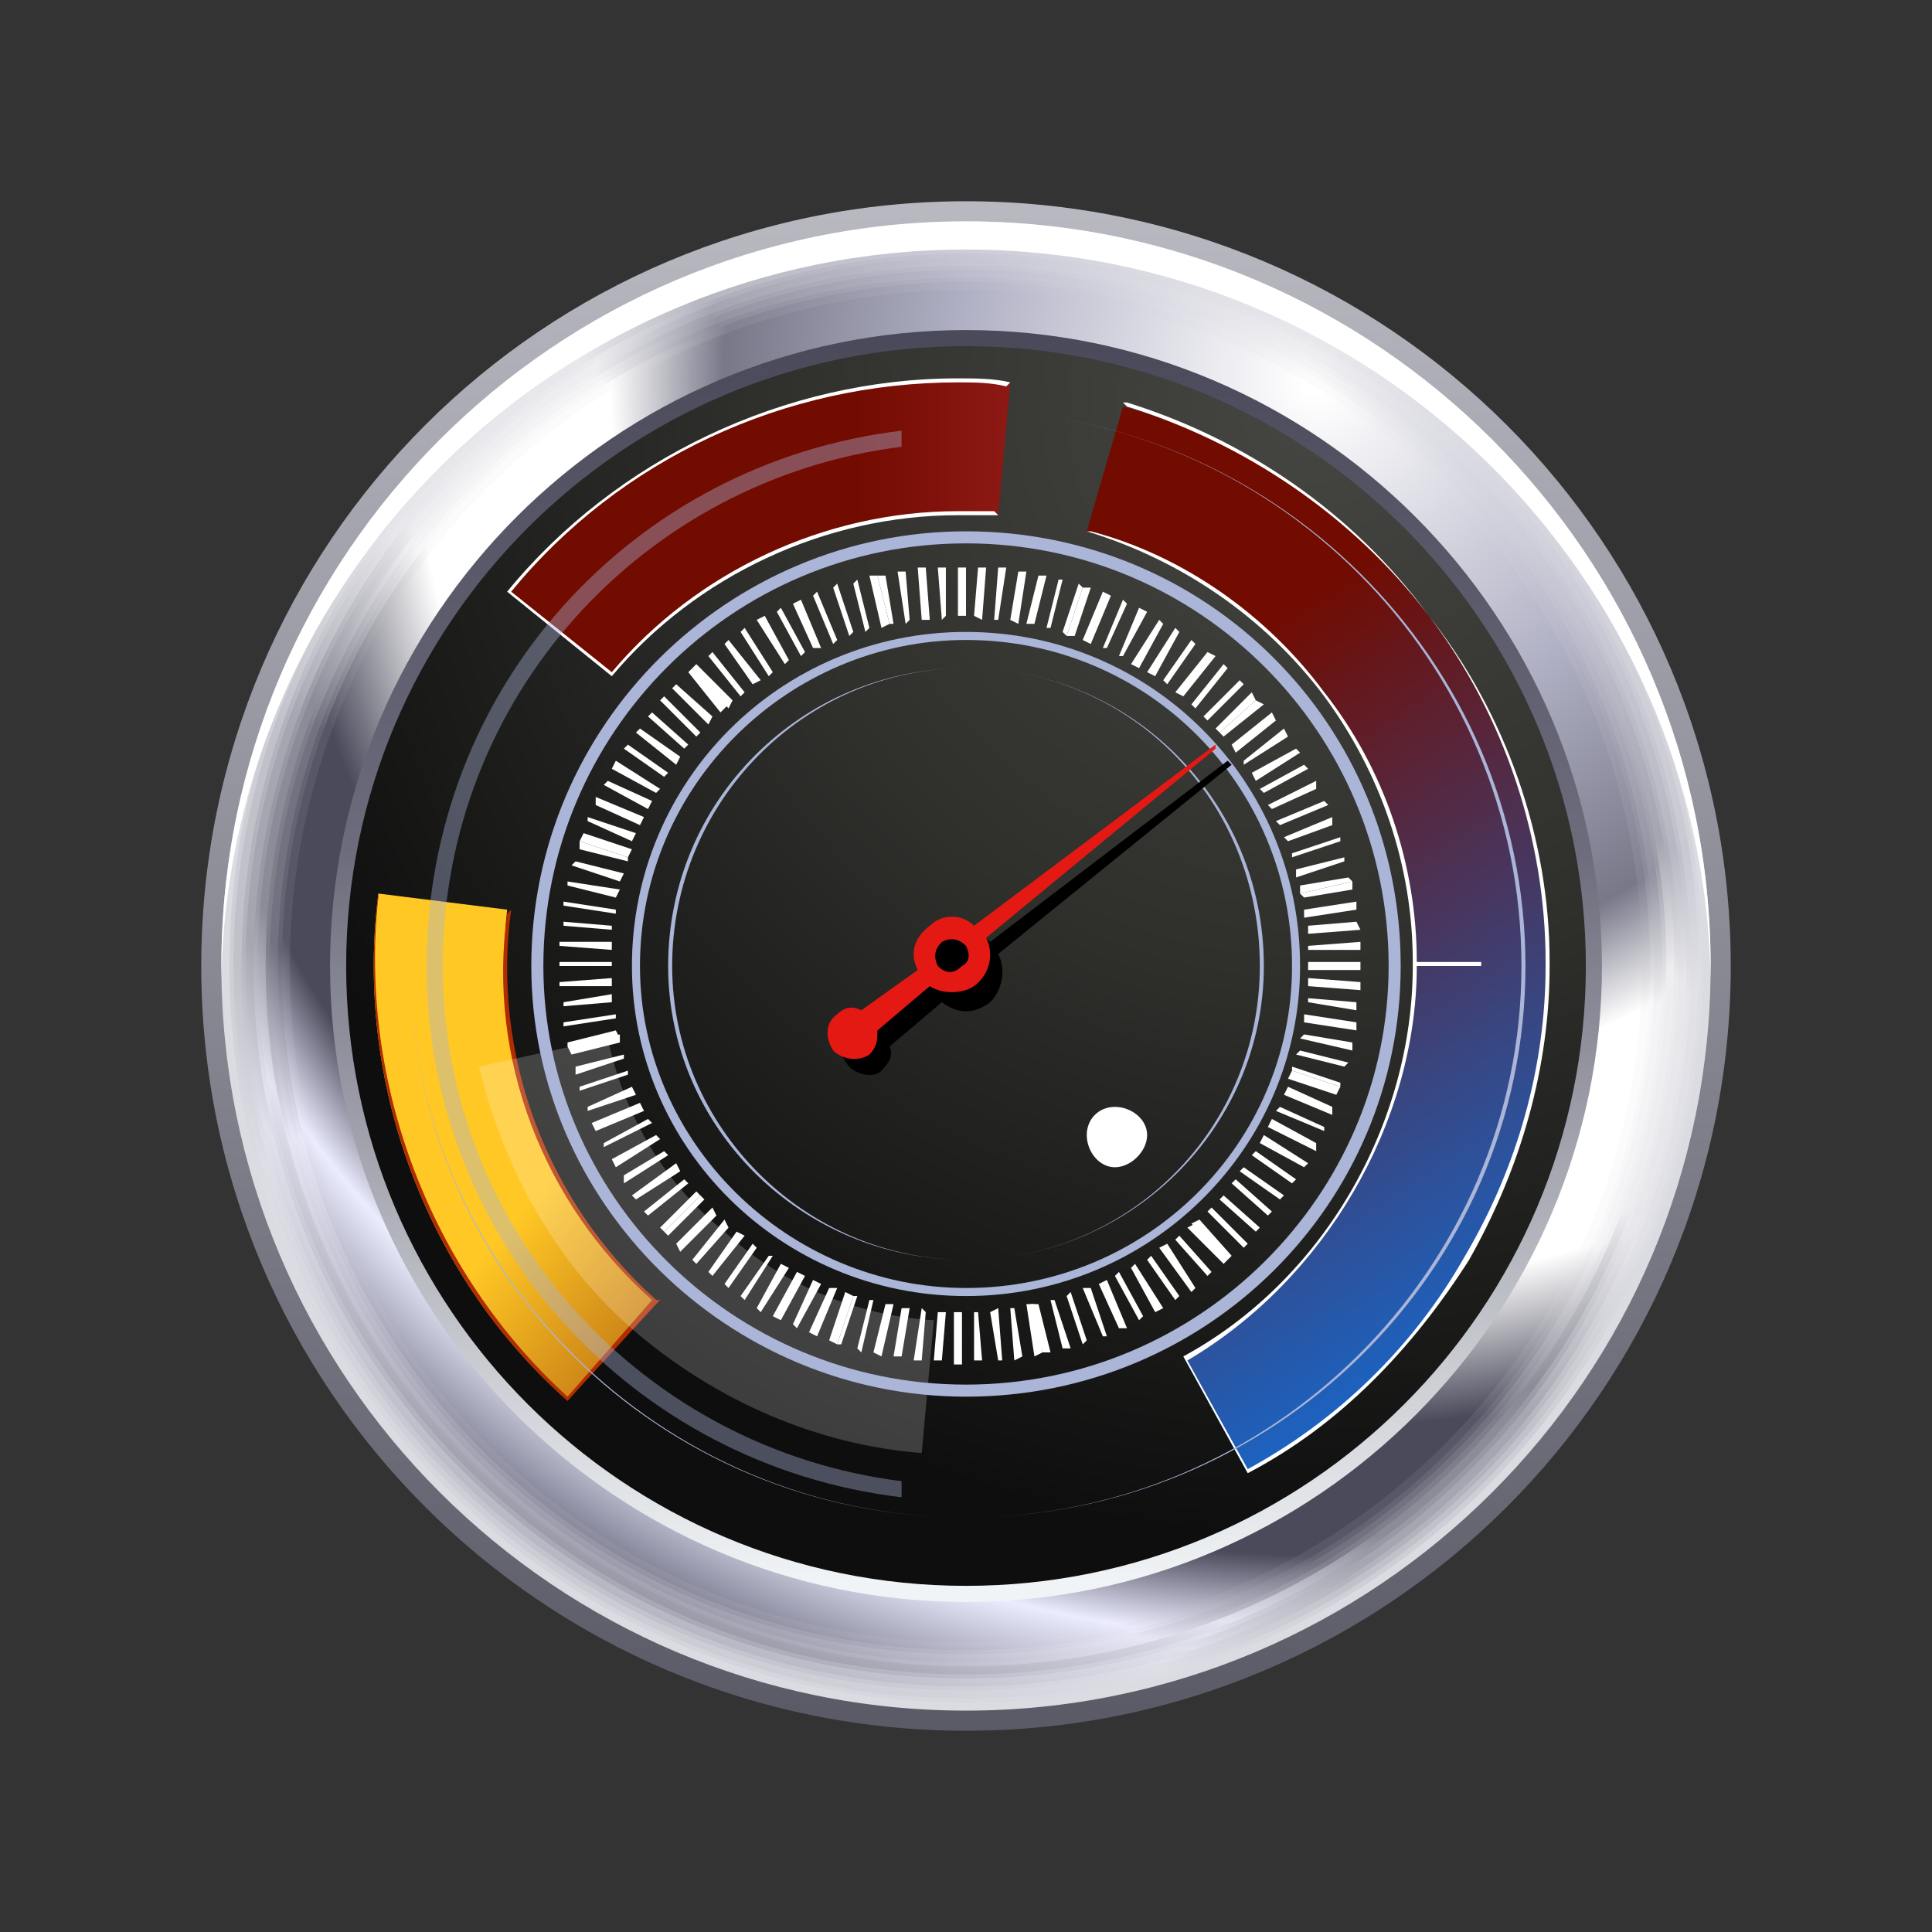 <?xml version="1.0" standalone="no"?>

<svg viewBox="0 0 48 48" style="background-color:#ffffff00" version="1.1" xmlns="http://www.w3.org/2000/svg" xmlns:xlink="http://www.w3.org/1999/xlink" xml:space="preserve" x="0px" y="0px" width="100%" height="100%">
	<rect x="0" y="0" width="48" height="48" fill="#333333" stroke="none"/>
	<defs>
		<linearGradient id="gradient1" x1="50.3%" y1="-0.2%" x2="50.3%" y2="99.6%">
			<stop stop-color="#b8b8c1" stop-opacity="1" offset="1%"/>
			<stop stop-color="#5b5b68" stop-opacity="1" offset="99%"/>
		</linearGradient>
		<radialGradient id="gradient2" cx="73.2%" cy="6.1%" r="103.1%">
			<stop stop-color="#dedee5" stop-opacity="1" offset="1%"/>
			<stop stop-color="#d7d7df" stop-opacity="1" offset="25%"/>
			<stop stop-color="#d2d2da" stop-opacity="1" offset="42%"/>
			<stop stop-color="#dedee5" stop-opacity="1" offset="50%"/>
			<stop stop-color="#dedee5" stop-opacity="1" offset="64%"/>
			<stop stop-color="#ceced6" stop-opacity="1" offset="74%"/>
			<stop stop-color="#ceced6" stop-opacity="1" offset="83%"/>
			<stop stop-color="#dddde5" stop-opacity="1" offset="89%"/>
			<stop stop-color="#d0d0d8" stop-opacity="1" offset="99%"/>
		</radialGradient>
		<radialGradient id="gradient3" cx="74%" cy="7.3%" r="103.2%">
			<stop stop-color="#e1e1e7" stop-opacity="1" offset="1%"/>
			<stop stop-color="#d4d4dd" stop-opacity="1" offset="25%"/>
			<stop stop-color="#c9c9d2" stop-opacity="1" offset="42%"/>
			<stop stop-color="#e1e1e7" stop-opacity="1" offset="50%"/>
			<stop stop-color="#e1e1e7" stop-opacity="1" offset="64%"/>
			<stop stop-color="#c1c1c9" stop-opacity="1" offset="74%"/>
			<stop stop-color="#c1c1c9" stop-opacity="1" offset="83%"/>
			<stop stop-color="#dedee7" stop-opacity="1" offset="89%"/>
			<stop stop-color="#c5c5ce" stop-opacity="1" offset="99%"/>
		</radialGradient>
		<radialGradient id="gradient4" cx="74.4%" cy="7.6%" r="102.3%">
			<stop stop-color="#e5e5ea" stop-opacity="1" offset="1%"/>
			<stop stop-color="#d0d0da" stop-opacity="1" offset="25%"/>
			<stop stop-color="#c0c0ca" stop-opacity="1" offset="42%"/>
			<stop stop-color="#e5e5ea" stop-opacity="1" offset="50%"/>
			<stop stop-color="#e5e5ea" stop-opacity="1" offset="64%"/>
			<stop stop-color="#b3b3bd" stop-opacity="1" offset="74%"/>
			<stop stop-color="#b3b3bd" stop-opacity="1" offset="83%"/>
			<stop stop-color="#e0e0ea" stop-opacity="1" offset="89%"/>
			<stop stop-color="#b9b9c4" stop-opacity="1" offset="99%"/>
		</radialGradient>
		<radialGradient id="gradient5" cx="74.5%" cy="6.6%" r="102.3%">
			<stop stop-color="#e8e8ec" stop-opacity="1" offset="1%"/>
			<stop stop-color="#ccccd8" stop-opacity="1" offset="25%"/>
			<stop stop-color="#b7b7c2" stop-opacity="1" offset="42%"/>
			<stop stop-color="#e8e8ec" stop-opacity="1" offset="50%"/>
			<stop stop-color="#e8e8ec" stop-opacity="1" offset="64%"/>
			<stop stop-color="#a6a6b1" stop-opacity="1" offset="74%"/>
			<stop stop-color="#a6a6b1" stop-opacity="1" offset="83%"/>
			<stop stop-color="#e1e1ec" stop-opacity="1" offset="89%"/>
			<stop stop-color="#aeaeba" stop-opacity="1" offset="99%"/>
		</radialGradient>
		<radialGradient id="gradient6" cx="74.9%" cy="6.9%" r="102.2%">
			<stop stop-color="#ebebef" stop-opacity="1" offset="1%"/>
			<stop stop-color="#c8c8d5" stop-opacity="1" offset="25%"/>
			<stop stop-color="#aeaeba" stop-opacity="1" offset="42%"/>
			<stop stop-color="#ebebef" stop-opacity="1" offset="50%"/>
			<stop stop-color="#ebebef" stop-opacity="1" offset="64%"/>
			<stop stop-color="#9999a5" stop-opacity="1" offset="74%"/>
			<stop stop-color="#9999a5" stop-opacity="1" offset="83%"/>
			<stop stop-color="#e3e3ef" stop-opacity="1" offset="89%"/>
			<stop stop-color="#a3a3b0" stop-opacity="1" offset="99%"/>
		</radialGradient>
		<radialGradient id="gradient7" cx="74.7%" cy="6%" r="102%">
			<stop stop-color="#eeeef1" stop-opacity="1" offset="1%"/>
			<stop stop-color="#c5c5d3" stop-opacity="1" offset="25%"/>
			<stop stop-color="#a5a5b1" stop-opacity="1" offset="42%"/>
			<stop stop-color="#eeeef1" stop-opacity="1" offset="50%"/>
			<stop stop-color="#eeeef1" stop-opacity="1" offset="64%"/>
			<stop stop-color="#8c8c98" stop-opacity="1" offset="74%"/>
			<stop stop-color="#8c8c98" stop-opacity="1" offset="83%"/>
			<stop stop-color="#e4e4f1" stop-opacity="1" offset="89%"/>
			<stop stop-color="#9898a6" stop-opacity="1" offset="99%"/>
		</radialGradient>
		<radialGradient id="gradient8" cx="75.1%" cy="6.6%" r="103.4%">
			<stop stop-color="#f1f1f4" stop-opacity="1" offset="1%"/>
			<stop stop-color="#c1c1d0" stop-opacity="1" offset="25%"/>
			<stop stop-color="#9c9ca9" stop-opacity="1" offset="42%"/>
			<stop stop-color="#f1f1f4" stop-opacity="1" offset="50%"/>
			<stop stop-color="#f1f1f4" stop-opacity="1" offset="64%"/>
			<stop stop-color="#7f7f8c" stop-opacity="1" offset="74%"/>
			<stop stop-color="#7f7f8c" stop-opacity="1" offset="83%"/>
			<stop stop-color="#e6e6f4" stop-opacity="1" offset="89%"/>
			<stop stop-color="#8d8d9c" stop-opacity="1" offset="99%"/>
		</radialGradient>
		<radialGradient id="gradient9" cx="75.2%" cy="7.5%" r="102.4%">
			<stop stop-color="#f4f4f6" stop-opacity="1" offset="1%"/>
			<stop stop-color="#bdbdce" stop-opacity="1" offset="25%"/>
			<stop stop-color="#9393a1" stop-opacity="1" offset="42%"/>
			<stop stop-color="#f4f4f6" stop-opacity="1" offset="50%"/>
			<stop stop-color="#f4f4f6" stop-opacity="1" offset="64%"/>
			<stop stop-color="#727280" stop-opacity="1" offset="74%"/>
			<stop stop-color="#727280" stop-opacity="1" offset="83%"/>
			<stop stop-color="#e7e7f6" stop-opacity="1" offset="89%"/>
			<stop stop-color="#828292" stop-opacity="1" offset="99%"/>
		</radialGradient>
		<radialGradient id="gradient10" cx="75%" cy="7.6%" r="103.2%">
			<stop stop-color="#f8f8f9" stop-opacity="1" offset="1%"/>
			<stop stop-color="#b9b9cb" stop-opacity="1" offset="25%"/>
			<stop stop-color="#8a8a99" stop-opacity="1" offset="42%"/>
			<stop stop-color="#f8f8f9" stop-opacity="1" offset="50%"/>
			<stop stop-color="#f8f8f9" stop-opacity="1" offset="64%"/>
			<stop stop-color="#646474" stop-opacity="1" offset="74%"/>
			<stop stop-color="#646474" stop-opacity="1" offset="83%"/>
			<stop stop-color="#e9e9f9" stop-opacity="1" offset="89%"/>
			<stop stop-color="#767688" stop-opacity="1" offset="99%"/>
		</radialGradient>
		<radialGradient id="gradient11" cx="75.8%" cy="7.3%" r="103.4%">
			<stop stop-color="#fbfbfb" stop-opacity="1" offset="1%"/>
			<stop stop-color="#b6b6c9" stop-opacity="1" offset="25%"/>
			<stop stop-color="#818191" stop-opacity="1" offset="42%"/>
			<stop stop-color="#fbfbfb" stop-opacity="1" offset="50%"/>
			<stop stop-color="#fbfbfb" stop-opacity="1" offset="64%"/>
			<stop stop-color="#575767" stop-opacity="1" offset="74%"/>
			<stop stop-color="#575767" stop-opacity="1" offset="83%"/>
			<stop stop-color="#eaeafb" stop-opacity="1" offset="89%"/>
			<stop stop-color="#6b6b7e" stop-opacity="1" offset="99%"/>
		</radialGradient>
		<radialGradient id="gradient12" cx="75.7%" cy="7.2%" r="103.4%">
			<stop stop-color="#ffffff" stop-opacity="1" offset="1%"/>
			<stop stop-color="#b2b2c6" stop-opacity="1" offset="25%"/>
			<stop stop-color="#787889" stop-opacity="1" offset="42%"/>
			<stop stop-color="#ffffff" stop-opacity="1" offset="50%"/>
			<stop stop-color="#ffffff" stop-opacity="1" offset="64%"/>
			<stop stop-color="#4a4a5b" stop-opacity="1" offset="74%"/>
			<stop stop-color="#4a4a5b" stop-opacity="1" offset="83%"/>
			<stop stop-color="#ececff" stop-opacity="1" offset="89%"/>
			<stop stop-color="#606074" stop-opacity="1" offset="99%"/>
		</radialGradient>
		<linearGradient id="gradient13" x1="50%" y1="99.6%" x2="50%" y2="0%">
			<stop stop-color="#f1f4f6" stop-opacity="1" offset="1%"/>
			<stop stop-color="#6c6c7c" stop-opacity="1" offset="59%"/>
			<stop stop-color="#4a4a5b" stop-opacity="1" offset="99%"/>
		</linearGradient>
		<radialGradient id="gradient14" cx="78.2%" cy="5%" r="92.5%">
			<stop stop-color="#454542" stop-opacity="1" offset="1%"/>
			<stop stop-color="#2f2f2c" stop-opacity="1" offset="49%"/>
			<stop stop-color="#0e0e0e" stop-opacity="1" offset="99%"/>
		</radialGradient>
		<linearGradient id="gradient15" x1="50%" y1="0%" x2="50%" y2="90%">
			<stop stop-color="#ffffff" stop-opacity="1" offset="1%"/>
			<stop stop-color="#ffffff" stop-opacity="1" offset="99%"/>
		</linearGradient>
		<linearGradient id="gradient16" x1="122.2%" y1="158.6%" x2="53.6%" y2="61.2%">
			<stop stop-color="#720b00" stop-opacity="1" offset="1%"/>
			<stop stop-color="#ffc825" stop-opacity="1" offset="98%"/>
		</linearGradient>
		<linearGradient id="gradient17" x1="67.9%" y1="50.9%" x2="168.1%" y2="50.9%">
			<stop stop-color="#720b00" stop-opacity="1" offset="1%"/>
			<stop stop-color="#cb3743" stop-opacity="1" offset="99%"/>
		</linearGradient>
		<linearGradient id="gradient18" x1="46%" y1="17.3%" x2="73.8%" y2="116.5%">
			<stop stop-color="#720b00" stop-opacity="1" offset="1%"/>
			<stop stop-color="#007fff" stop-opacity="1" offset="98%"/>
		</linearGradient>
	</defs>
	<g id="Layer%201">
		<g>
			<path d="M 24 43 C 13.5 43 5 34.5 5 24 C 5 13.5 13.5 5 24 5 C 34.5 5 43 13.5 43 24 C 43 34.5 34.5 43 24 43 Z" fill="url(#gradient1)"/>
			<g>
				<path d="M 42.5 24 C 42.5 13.8 34.2 5.5 24 5.5 C 13.8 5.5 5.5 13.8 5.5 24 C 5.5 34.2 13.8 42.5 24 42.5 C 34.2 42.5 42.5 34.2 42.5 24 Z" fill="#dbdbe2"/>
				<path d="M 42.3 24 C 42.3 13.9 34.1 5.7 24 5.7 C 13.9 5.7 5.7 13.9 5.7 24 C 5.7 34.1 13.9 42.3 24 42.3 C 34.1 42.3 42.3 34.1 42.3 24 Z" fill="url(#gradient2)"/>
				<path d="M 42.2 24 C 42.2 14 34 5.8 24 5.8 C 14 5.8 5.8 14 5.8 24 C 5.8 34 14 42.2 24 42.2 C 34 42.2 42.2 34 42.2 24 Z" fill="url(#gradient3)"/>
				<path d="M 42 24 C 42 14 34 6 24 6 C 14 6 6 14 6 24 C 6 34 14 42 24 42 C 34 42 42 34 42 24 Z" fill="url(#gradient4)"/>
				<path d="M 41.9 24 C 41.9 14.1 33.9 6.1 24 6.1 C 14.1 6.1 6.1 14.1 6.1 24 C 6.1 33.9 14.1 41.9 24 41.9 C 33.9 41.9 41.9 33.9 41.9 24 Z" fill="url(#gradient5)"/>
				<path d="M 41.7 24 C 41.7 14.2 33.8 6.3 24 6.3 C 14.2 6.3 6.3 14.2 6.3 24 C 6.3 33.8 14.2 41.7 24 41.7 C 33.8 41.7 41.7 33.8 41.7 24 Z" fill="url(#gradient6)"/>
				<path d="M 41.6 24 C 41.6 14.3 33.7 6.4 24 6.4 C 14.3 6.4 6.4 14.3 6.4 24 C 6.4 33.7 14.3 41.6 24 41.6 C 33.7 41.6 41.6 33.7 41.6 24 Z" fill="url(#gradient7)"/>
				<path d="M 41.4 24 C 41.4 14.4 33.6 6.6 24 6.6 C 14.4 6.6 6.6 14.4 6.6 24 C 6.6 33.6 14.4 41.4 24 41.4 C 33.6 41.4 41.4 33.6 41.4 24 Z" fill="url(#gradient8)"/>
				<path d="M 41.3 24 C 41.3 14.5 33.5 6.7 24 6.7 C 14.5 6.7 6.7 14.5 6.7 24 C 6.7 33.5 14.5 41.3 24 41.3 C 33.5 41.3 41.3 33.5 41.3 24 Z" fill="url(#gradient9)"/>
				<path d="M 41.1 24 C 41.1 14.5 33.5 6.9 24 6.9 C 14.5 6.9 6.9 14.5 6.9 24 C 6.9 33.5 14.5 41.1 24 41.1 C 33.5 41.1 41.1 33.5 41.1 24 Z" fill="url(#gradient10)"/>
				<path d="M 41 24 C 41 14.6 33.4 7 24 7 C 14.6 7 7 14.6 7 24 C 7 33.4 14.6 41 24 41 C 33.4 41 41 33.4 41 24 Z" fill="url(#gradient11)"/>
				<path d="M 40.8 24 C 40.8 14.7 33.3 7.2 24 7.2 C 14.7 7.2 7.2 14.7 7.2 24 C 7.2 33.3 14.7 40.8 24 40.8 C 33.3 40.8 40.8 33.3 40.8 24 Z" fill="url(#gradient12)"/>
			</g>
			<path d="M 24 39.8 C 15.3 39.8 8.2 32.7 8.2 24 C 8.2 15.3 15.3 8.2 24 8.2 C 32.7 8.2 39.8 15.3 39.8 24 C 39.8 32.7 32.7 39.8 24 39.8 Z" fill="url(#gradient13)"/>
			<path d="M 24 39.4 C 15.5 39.4 8.6 32.5 8.6 24 C 8.6 15.5 15.5 8.6 24 8.6 C 32.5 8.6 39.4 15.5 39.4 24 C 39.4 32.5 32.5 39.4 24 39.4 Z" fill="url(#gradient14)"/>
			<path d="M 24 6.2 C 34.1 6.2 42.3 14.3 42.5 24.3 C 42.5 24.2 42.5 24.1 42.5 24 C 42.5 13.8 34.2 5.5 24 5.5 C 13.8 5.5 5.5 13.8 5.5 24 C 5.5 24.1 5.5 24.2 5.5 24.3 C 5.7 14.3 13.9 6.2 24 6.2 Z" fill="url(#gradient15)"/>
			<path d="M 23.4 24.4 C 23.2 24.1 23.2 23.7 23.6 23.4 C 23.9 23.2 24.3 23.2 24.6 23.5 C 24.8 23.9 24.8 24.3 24.4 24.6 C 24.1 24.8 23.7 24.7 23.4 24.4 Z" fill="#cb0600"/>
			<path d="M 14.1 34.8 C 10.6 31.7 8.8 26.9 9.4 22.2 L 12.6 22.6 C 12.2 26.2 13.6 29.9 16.3 32.3 L 14.1 34.8 Z" fill="url(#gradient16)"/>
			<g>
				<path d="M 15.2 16.8 L 12.7 14.7 C 15.6 11.1 20.4 9.1 25.1 9.5 L 24.8 12.8 C 21.2 12.4 17.5 14 15.2 16.8 Z" fill="url(#gradient17)"/>
			</g>
			<path d="M 38.4 24 L 38.4 24 L 38.4 24 C 38.4 24 38.4 24 38.4 23.9 L 38.4 23.9 C 38.4 20.8 37.4 17.8 35.5 15.3 C 33.6 12.8 30.9 10.9 27.9 10.1 L 27 13.2 C 29.3 13.8 31.4 15.3 32.9 17.2 C 34.4 19.2 35.2 21.6 35.2 24 L 36.8 24 L 35.2 24 C 35.2 27.9 32.9 31.8 29.4 33.7 L 31 36.6 C 33.2 35.4 35.1 33.5 36.4 31.3 C 37.8 29 38.4 26.5 38.4 24 Z" fill="url(#gradient18)"/>
			<path d="M 9.4 22.3 C 8.9 26.9 10.7 31.6 14.1 34.7 L 16.2 32.3 C 13.5 29.9 12.1 26.3 12.6 22.7 L 12.7 22.6 L 12.7 22.6 C 12.2 26.2 13.6 29.9 16.3 32.3 L 16.4 32.3 L 16.3 32.4 L 14.1 34.8 L 14.1 34.8 C 10.6 31.7 8.8 26.9 9.4 22.2 L 9.4 22.2 L 9.4 22.3 Z" fill="#b12c00"/>
			<g>
				<path d="M 24.8 12.8 L 24.8 12.8 C 24.4 12.8 24.1 12.8 23.8 12.8 C 20.5 12.8 17.3 14.3 15.2 16.8 L 15.2 16.8 L 12.6 14.7 L 12.6 14.7 C 15.3 11.4 19.5 9.4 23.8 9.4 C 24.2 9.4 24.7 9.4 25.1 9.5 L 25.1 9.5 L 25 9.6 C 24.6 9.5 24.2 9.5 23.8 9.5 C 19.5 9.5 15.4 11.4 12.7 14.7 L 15.2 16.7 C 17.3 14.2 20.5 12.7 23.8 12.7 C 24.1 12.7 24.4 12.7 24.7 12.7 L 24.8 12.8 Z" fill="#ffffff"/>
			</g>
			<g>
				<path d="M 27.1 13.2 C 29.4 13.8 31.5 15.3 32.9 17.2 C 34.4 19.1 35.2 21.5 35.2 23.9 L 36.8 23.9 L 36.8 24 L 35.2 24 C 35.2 27.9 32.9 31.8 29.5 33.8 L 31 36.5 C 33.2 35.3 35.1 33.5 36.4 31.2 C 37.7 29 38.4 26.5 38.4 24 L 38.4 23.9 C 38.4 20.9 37.4 17.8 35.5 15.3 C 33.6 12.8 30.9 11 28 10.1 L 27.9 10 L 28 10 C 30.9 10.9 33.6 12.7 35.5 15.3 C 37.4 17.7 38.5 20.8 38.5 23.9 L 38.5 24 C 38.5 26.5 37.8 29 36.5 31.3 C 35.1 33.5 33.3 35.4 31 36.6 L 31 36.6 L 31 36.6 L 29.4 33.7 L 29.4 33.7 C 32.9 31.8 35.1 27.9 35.1 24 L 35.1 24 L 35.1 24 L 35.1 23.9 L 35.1 23.9 C 35.1 21.5 34.3 19.2 32.9 17.3 C 31.4 15.3 29.3 13.9 27 13.2 L 27 13.2 L 27.1 13.2 Z" fill="#ffffff"/>
			</g>
			<g opacity="0.2">
				<path d="M 22.9 36.1 C 20.3 35.9 17.8 34.8 15.8 33.1 C 13.8 31.4 12.5 29 11.9 26.5 L 15.1 25.8 C 15.5 27.7 16.5 29.4 18 30.6 C 19.4 31.9 21.3 32.7 23.2 32.8 L 22.9 36.1 Z" fill="#ffffff"/>
			</g>
			<g>
				<g>
					<g>
						<path d="M 14.2 26.2 L 14.1 26 L 15.4 25.7 L 15.4 25.9 L 14.2 26.2 Z" fill="#ffffff"/>
					</g>
					<g>
						<path d="M 14.3 26.7 L 14.3 26.5 L 15.5 26.2 L 15.5 26.3 L 14.3 26.7 Z" fill="#ffffff"/>
					</g>
					<g>
						<path d="M 14.4 27.1 L 14.4 27 L 15.6 26.6 L 15.6 26.7 L 14.4 27.1 Z" fill="#ffffff"/>
					</g>
					<g>
						<path d="M 14.6 27.6 L 14.6 27.5 L 15.7 27 L 15.8 27.2 L 14.6 27.6 Z" fill="#ffffff"/>
					</g>
					<g>
						<path d="M 14.8 28.1 L 14.7 27.9 L 15.9 27.4 L 16 27.6 L 14.8 28.1 Z" fill="#ffffff"/>
					</g>
					<g>
						<path d="M 15 28.5 L 15 28.4 L 16.1 27.8 L 16.2 27.9 L 15 28.5 Z" fill="#ffffff"/>
					</g>
					<g>
						<path d="M 15.3 29 L 15.2 28.8 L 16.3 28.2 L 16.4 28.3 L 15.3 29 Z" fill="#ffffff"/>
					</g>
					<g>
						<path d="M 15.5 29.4 L 15.5 29.2 L 16.5 28.6 L 16.6 28.7 L 15.5 29.4 Z" fill="#ffffff"/>
					</g>
					<g>
						<path d="M 15.8 29.8 L 15.7 29.7 L 16.8 28.9 L 16.9 29.1 L 15.8 29.8 Z" fill="#ffffff"/>
					</g>
					<g>
						<path d="M 16.1 30.2 L 16 30.1 L 17 29.3 L 17.1 29.4 L 16.1 30.2 Z" fill="#ffffff"/>
					</g>
					<g>
						<path d="M 16.5 30.6 L 16.4 30.5 L 17.3 29.6 L 17.4 29.7 L 16.5 30.6 Z" fill="#ffffff"/>
					</g>
				</g>
				<g>
					<g>
						<path d="M 16.6 30.7 L 16.5 30.6 L 17.4 29.7 L 17.5 29.8 L 16.6 30.7 Z" fill="#ffffff"/>
					</g>
					<g>
						<path d="M 16.9 31.1 L 16.8 30.9 L 17.7 30 L 17.8 30.2 L 16.9 31.1 Z" fill="#ffffff"/>
					</g>
					<g>
						<path d="M 17.3 31.4 L 17.2 31.3 L 18 30.3 L 18.1 30.5 L 17.3 31.4 Z" fill="#ffffff"/>
					</g>
					<g>
						<path d="M 17.7 31.7 L 17.6 31.6 L 18.3 30.6 L 18.5 30.7 L 17.7 31.7 Z" fill="#ffffff"/>
					</g>
					<g>
						<path d="M 18.1 32 L 18 31.9 L 18.7 30.9 L 18.8 31 L 18.1 32 Z" fill="#ffffff"/>
					</g>
					<g>
						<path d="M 18.5 32.3 L 18.4 32.2 L 19.1 31.2 L 19.2 31.2 L 18.5 32.3 Z" fill="#ffffff"/>
					</g>
					<g>
						<path d="M 18.9 32.6 L 18.8 32.5 L 19.4 31.4 L 19.6 31.5 L 18.9 32.6 Z" fill="#ffffff"/>
					</g>
					<g>
						<path d="M 19.4 32.8 L 19.2 32.7 L 19.8 31.6 L 20 31.7 L 19.4 32.8 Z" fill="#ffffff"/>
					</g>
					<g>
						<path d="M 19.8 33 L 19.7 32.9 L 20.2 31.8 L 20.4 31.9 L 19.8 33 Z" fill="#ffffff"/>
					</g>
					<g>
						<path d="M 20.3 33.2 L 20.1 33.1 L 20.6 32 L 20.8 32 L 20.3 33.2 Z" fill="#ffffff"/>
					</g>
					<g>
						<path d="M 20.8 33.4 L 20.6 33.3 L 21 32.1 L 21.2 32.2 L 20.8 33.4 Z" fill="#ffffff"/>
					</g>
				</g>
				<g>
					<g>
						<path d="M 20.9 33.4 L 20.8 33.4 L 21.2 32.2 L 21.3 32.2 L 20.9 33.4 Z" fill="#ffffff"/>
					</g>
					<g>
						<path d="M 21.4 33.6 L 21.3 33.5 L 21.6 32.3 L 21.7 32.3 L 21.4 33.6 Z" fill="#ffffff"/>
					</g>
					<g>
						<path d="M 21.9 33.7 L 21.7 33.6 L 22 32.4 L 22.2 32.4 L 21.9 33.7 Z" fill="#ffffff"/>
					</g>
					<g>
						<path d="M 22.4 33.7 L 22.2 33.7 L 22.4 32.5 L 22.6 32.5 L 22.4 33.7 Z" fill="#ffffff"/>
					</g>
					<g>
						<path d="M 22.9 33.8 L 22.7 33.8 L 22.9 32.5 L 23 32.6 L 22.9 33.8 Z" fill="#ffffff"/>
					</g>
					<g>
						<path d="M 23.4 33.8 L 23.2 33.8 L 23.3 32.6 L 23.5 32.6 L 23.4 33.8 Z" fill="#ffffff"/>
					</g>
					<g>
						<path d="M 23.9 33.9 L 23.7 33.9 L 23.7 32.6 L 23.9 32.6 L 23.9 33.9 Z" fill="#ffffff"/>
					</g>
					<g>
						<path d="M 24.2 33.8 L 24.2 32.6 L 24.3 32.6 L 24.4 33.8 L 24.2 33.8 Z" fill="#ffffff"/>
					</g>
					<g>
						<path d="M 24.8 33.8 L 24.6 32.6 L 24.8 32.5 L 24.9 33.8 L 24.8 33.8 Z" fill="#ffffff"/>
					</g>
					<g>
						<path d="M 25.2 33.8 L 25.1 32.5 L 25.2 32.5 L 25.4 33.7 L 25.2 33.8 Z" fill="#ffffff"/>
					</g>
					<g>
						<path d="M 25.7 33.7 L 25.5 32.4 L 25.7 32.4 L 25.9 33.6 L 25.7 33.7 Z" fill="#ffffff"/>
					</g>
				</g>
				<g>
					<g>
						<path d="M 25.9 33.6 L 25.6 32.4 L 25.8 32.4 L 26.1 33.6 L 25.9 33.6 Z" fill="#ffffff"/>
					</g>
					<g>
						<path d="M 26.4 33.5 L 26.1 32.3 L 26.2 32.3 L 26.6 33.5 L 26.4 33.5 Z" fill="#ffffff"/>
					</g>
					<g>
						<path d="M 26.9 33.4 L 26.5 32.2 L 26.6 32.1 L 27 33.3 L 26.9 33.4 Z" fill="#ffffff"/>
					</g>
					<g>
						<path d="M 27.4 33.2 L 26.9 32 L 27.1 32 L 27.5 33.2 L 27.4 33.2 Z" fill="#ffffff"/>
					</g>
					<g>
						<path d="M 27.8 33 L 27.3 31.9 L 27.5 31.8 L 28 33 L 27.8 33 Z" fill="#ffffff"/>
					</g>
					<g>
						<path d="M 28.3 32.8 L 27.7 31.7 L 27.8 31.6 L 28.4 32.7 L 28.3 32.8 Z" fill="#ffffff"/>
					</g>
					<g>
						<path d="M 28.7 32.6 L 28.1 31.5 L 28.2 31.4 L 28.9 32.5 L 28.7 32.6 Z" fill="#ffffff"/>
					</g>
					<g>
						<path d="M 29.2 32.3 L 28.5 31.3 L 28.6 31.2 L 29.3 32.2 L 29.2 32.3 Z" fill="#ffffff"/>
					</g>
					<g>
						<path d="M 29.6 32.1 L 28.8 31 L 29 30.9 L 29.7 32 L 29.6 32.1 Z" fill="#ffffff"/>
					</g>
					<g>
						<path d="M 30 31.7 L 29.2 30.8 L 29.3 30.7 L 30.1 31.6 L 30 31.7 Z" fill="#ffffff"/>
					</g>
					<g>
						<path d="M 30.4 31.4 L 29.5 30.5 L 29.7 30.4 L 30.5 31.3 L 30.4 31.4 Z" fill="#ffffff"/>
					</g>
				</g>
				<g>
					<g>
						<path d="M 30.5 31.3 L 29.6 30.4 L 29.8 30.3 L 30.6 31.2 L 30.5 31.3 Z" fill="#ffffff"/>
					</g>
					<g>
						<path d="M 30.9 31 L 30 30.1 L 30.1 30 L 31 30.9 L 30.9 31 Z" fill="#ffffff"/>
					</g>
					<g>
						<path d="M 31.2 30.6 L 30.3 29.8 L 30.4 29.7 L 31.3 30.5 L 31.2 30.6 Z" fill="#ffffff"/>
					</g>
					<g>
						<path d="M 31.5 30.2 L 30.6 29.4 L 30.7 29.3 L 31.6 30.1 L 31.5 30.2 Z" fill="#ffffff"/>
					</g>
					<g>
						<path d="M 31.8 29.8 L 30.8 29.1 L 30.9 29 L 31.9 29.7 L 31.8 29.8 Z" fill="#ffffff"/>
					</g>
					<g>
						<path d="M 32.1 29.4 L 31.1 28.7 L 31.2 28.6 L 32.2 29.3 L 32.1 29.4 Z" fill="#ffffff"/>
					</g>
					<g>
						<path d="M 32.4 29 L 31.3 28.4 L 31.4 28.2 L 32.5 28.9 L 32.4 29 Z" fill="#ffffff"/>
					</g>
					<g>
						<path d="M 32.7 28.6 L 31.5 28 L 31.6 27.8 L 32.7 28.4 L 32.7 28.6 Z" fill="#ffffff"/>
					</g>
					<g>
						<path d="M 32.9 28.1 L 31.7 27.6 L 31.8 27.5 L 32.9 28 L 32.9 28.1 Z" fill="#ffffff"/>
					</g>
					<g>
						<path d="M 33.1 27.7 L 31.9 27.2 L 32 27 L 33.1 27.5 L 33.1 27.7 Z" fill="#ffffff"/>
					</g>
					<g>
						<path d="M 33.2 27.2 L 32 26.8 L 32.1 26.6 L 33.3 27 L 33.2 27.2 Z" fill="#ffffff"/>
					</g>
				</g>
				<g>
					<g>
						<path d="M 33.3 27 L 32.1 26.6 L 32.1 26.5 L 33.3 26.9 L 33.3 27 Z" fill="#ffffff"/>
					</g>
					<g>
						<path d="M 33.4 26.5 L 32.2 26.2 L 32.3 26.1 L 33.5 26.4 L 33.4 26.5 Z" fill="#ffffff"/>
					</g>
					<g>
						<path d="M 33.6 26.1 L 32.3 25.8 L 32.4 25.7 L 33.6 25.9 L 33.6 26.1 Z" fill="#ffffff"/>
					</g>
					<g>
						<path d="M 33.7 25.6 L 32.4 25.4 L 32.4 25.2 L 33.7 25.4 L 33.7 25.6 Z" fill="#ffffff"/>
					</g>
					<g>
						<path d="M 33.7 25.1 L 32.5 24.9 L 32.5 24.8 L 33.7 24.9 L 33.7 25.1 Z" fill="#ffffff"/>
					</g>
					<g>
						<path d="M 33.8 24.6 L 32.5 24.5 L 32.5 24.3 L 33.8 24.4 L 33.8 24.6 Z" fill="#ffffff"/>
					</g>
					<g>
						<path d="M 33.8 24.1 L 32.5 24.1 L 32.5 23.9 L 33.8 23.9 L 33.8 24.1 Z" fill="#ffffff"/>
					</g>
					<g>
						<path d="M 32.5 23.6 L 32.5 23.5 L 33.8 23.4 L 33.8 23.6 L 32.5 23.6 Z" fill="#ffffff"/>
					</g>
					<g>
						<path d="M 32.5 23.2 L 32.5 23 L 33.7 22.9 L 33.8 23.1 L 32.5 23.2 Z" fill="#ffffff"/>
					</g>
					<g>
						<path d="M 32.4 22.8 L 32.4 22.6 L 33.7 22.4 L 33.7 22.6 L 32.4 22.8 Z" fill="#ffffff"/>
					</g>
					<g>
						<path d="M 32.4 22.3 L 32.3 22.2 L 33.6 21.9 L 33.6 22.1 L 32.4 22.3 Z" fill="#ffffff"/>
					</g>
				</g>
				<g>
					<g>
						<path d="M 32.3 22.2 L 32.3 22 L 33.5 21.8 L 33.6 21.9 L 32.3 22.2 Z" fill="#ffffff"/>
					</g>
					<g>
						<path d="M 32.2 21.8 L 32.2 21.6 L 33.4 21.3 L 33.4 21.4 L 32.2 21.8 Z" fill="#ffffff"/>
					</g>
					<g>
						<path d="M 32.1 21.3 L 32.1 21.2 L 33.3 20.8 L 33.3 20.9 L 32.1 21.3 Z" fill="#ffffff"/>
					</g>
					<g>
						<path d="M 32 20.9 L 31.9 20.8 L 33.1 20.3 L 33.1 20.5 L 32 20.9 Z" fill="#ffffff"/>
					</g>
					<g>
						<path d="M 31.8 20.5 L 31.7 20.4 L 32.9 19.9 L 33 20 L 31.8 20.5 Z" fill="#ffffff"/>
					</g>
					<g>
						<path d="M 31.6 20.1 L 31.5 20 L 32.7 19.4 L 32.7 19.6 L 31.6 20.1 Z" fill="#ffffff"/>
					</g>
					<g>
						<path d="M 31.4 19.7 L 31.3 19.6 L 32.4 19 L 32.5 19.1 L 31.4 19.7 Z" fill="#ffffff"/>
					</g>
					<g>
						<path d="M 31.2 19.4 L 31.1 19.2 L 32.2 18.6 L 32.3 18.7 L 31.2 19.4 Z" fill="#ffffff"/>
					</g>
					<g>
						<path d="M 30.9 19 L 30.9 18.9 L 31.9 18.1 L 32 18.3 L 30.9 19 Z" fill="#ffffff"/>
					</g>
					<g>
						<path d="M 30.7 18.7 L 30.6 18.5 L 31.6 17.7 L 31.7 17.9 L 30.7 18.7 Z" fill="#ffffff"/>
					</g>
					<g>
						<path d="M 30.4 18.3 L 30.3 18.2 L 31.2 17.4 L 31.4 17.5 L 30.4 18.3 Z" fill="#ffffff"/>
					</g>
				</g>
				<g>
					<g>
						<path d="M 30.3 18.2 L 30.2 18.1 L 31.1 17.2 L 31.2 17.4 L 30.3 18.2 Z" fill="#ffffff"/>
					</g>
					<g>
						<path d="M 30 17.9 L 29.9 17.8 L 30.8 16.9 L 30.9 17 L 30 17.9 Z" fill="#ffffff"/>
					</g>
					<g>
						<path d="M 29.7 17.6 L 29.6 17.5 L 30.4 16.5 L 30.5 16.6 L 29.7 17.6 Z" fill="#ffffff"/>
					</g>
					<g>
						<path d="M 29.4 17.3 L 29.2 17.2 L 30 16.2 L 30.2 16.3 L 29.4 17.3 Z" fill="#ffffff"/>
					</g>
					<g>
						<path d="M 29 17 L 28.9 16.9 L 29.6 15.9 L 29.7 16 L 29 17 Z" fill="#ffffff"/>
					</g>
					<g>
						<path d="M 28.7 16.8 L 28.5 16.7 L 29.2 15.6 L 29.3 15.7 L 28.7 16.8 Z" fill="#ffffff"/>
					</g>
					<g>
						<path d="M 28.3 16.6 L 28.1 16.5 L 28.8 15.4 L 28.9 15.5 L 28.3 16.6 Z" fill="#ffffff"/>
					</g>
					<g>
						<path d="M 27.9 16.3 L 27.8 16.3 L 28.3 15.1 L 28.5 15.2 L 27.9 16.3 Z" fill="#ffffff"/>
					</g>
					<g>
						<path d="M 27.5 16.1 L 27.4 16.1 L 27.9 14.9 L 28 15 L 27.5 16.1 Z" fill="#ffffff"/>
					</g>
					<g>
						<path d="M 27.1 16 L 26.9 15.9 L 27.4 14.7 L 27.6 14.8 L 27.1 16 Z" fill="#ffffff"/>
					</g>
					<g>
						<path d="M 26.7 15.8 L 26.5 15.8 L 26.9 14.6 L 27.1 14.6 L 26.7 15.8 Z" fill="#ffffff"/>
					</g>
				</g>
				<g>
					<g>
						<path d="M 26.5 15.8 L 26.4 15.7 L 26.8 14.5 L 26.9 14.6 L 26.5 15.8 Z" fill="#ffffff"/>
					</g>
					<g>
						<path d="M 26.1 15.6 L 26 15.6 L 26.3 14.4 L 26.4 14.4 L 26.1 15.6 Z" fill="#ffffff"/>
					</g>
					<g>
						<path d="M 25.7 15.5 L 25.5 15.5 L 25.8 14.3 L 26 14.3 L 25.7 15.5 Z" fill="#ffffff"/>
					</g>
					<g>
						<path d="M 25.3 15.5 L 25.1 15.4 L 25.3 14.2 L 25.5 14.2 L 25.3 15.5 Z" fill="#ffffff"/>
					</g>
					<g>
						<path d="M 24.8 15.4 L 24.7 15.4 L 24.8 14.1 L 25 14.1 L 24.8 15.4 Z" fill="#ffffff"/>
					</g>
					<g>
						<path d="M 24.4 15.4 L 24.2 15.3 L 24.3 14.1 L 24.5 14.1 L 24.4 15.4 Z" fill="#ffffff"/>
					</g>
					<g>
						<path d="M 24 15.3 L 23.8 15.3 L 23.8 14.1 L 24 14.1 L 24 15.3 Z" fill="#ffffff"/>
					</g>
					<g>
						<path d="M 23.4 15.4 L 23.3 14.1 L 23.5 14.1 L 23.5 15.3 L 23.4 15.4 Z" fill="#ffffff"/>
					</g>
					<g>
						<path d="M 22.9 15.4 L 22.8 14.1 L 23 14.1 L 23.1 15.4 L 22.9 15.4 Z" fill="#ffffff"/>
					</g>
					<g>
						<path d="M 22.5 15.5 L 22.3 14.2 L 22.5 14.2 L 22.6 15.4 L 22.5 15.5 Z" fill="#ffffff"/>
					</g>
					<g>
						<path d="M 22.1 15.5 L 21.8 14.3 L 22 14.3 L 22.2 15.5 L 22.1 15.5 Z" fill="#ffffff"/>
					</g>
				</g>
				<g>
					<g>
						<path d="M 21.9 15.6 L 21.6 14.3 L 21.8 14.3 L 22.1 15.5 L 21.9 15.6 Z" fill="#ffffff"/>
					</g>
					<g>
						<path d="M 21.5 15.7 L 21.2 14.5 L 21.3 14.4 L 21.6 15.6 L 21.5 15.7 Z" fill="#ffffff"/>
					</g>
					<g>
						<path d="M 21.1 15.8 L 20.7 14.6 L 20.8 14.5 L 21.2 15.7 L 21.1 15.8 Z" fill="#ffffff"/>
					</g>
					<g>
						<path d="M 20.7 16 L 20.2 14.8 L 20.3 14.7 L 20.8 15.9 L 20.7 16 Z" fill="#ffffff"/>
					</g>
					<g>
						<path d="M 20.2 16.1 L 19.7 15 L 19.9 14.9 L 20.4 16.1 L 20.2 16.1 Z" fill="#ffffff"/>
					</g>
					<g>
						<path d="M 19.9 16.3 L 19.3 15.2 L 19.4 15.1 L 20 16.2 L 19.9 16.3 Z" fill="#ffffff"/>
					</g>
					<g>
						<path d="M 19.5 16.5 L 18.8 15.4 L 19 15.3 L 19.6 16.4 L 19.5 16.5 Z" fill="#ffffff"/>
					</g>
					<g>
						<path d="M 19.1 16.8 L 18.4 15.7 L 18.5 15.6 L 19.2 16.7 L 19.1 16.8 Z" fill="#ffffff"/>
					</g>
					<g>
						<path d="M 18.7 17 L 18 16 L 18.1 15.9 L 18.9 16.9 L 18.7 17 Z" fill="#ffffff"/>
					</g>
					<g>
						<path d="M 18.4 17.3 L 17.6 16.3 L 17.7 16.2 L 18.5 17.2 L 18.4 17.3 Z" fill="#ffffff"/>
					</g>
					<g>
						<path d="M 18.1 17.6 L 17.2 16.6 L 17.3 16.5 L 18.2 17.4 L 18.1 17.6 Z" fill="#ffffff"/>
					</g>
				</g>
				<g>
					<g>
						<path d="M 17.9 17.7 L 17.1 16.7 L 17.2 16.6 L 18.1 17.5 L 17.9 17.7 Z" fill="#ffffff"/>
					</g>
					<g>
						<path d="M 17.6 18 L 16.7 17.1 L 16.8 17 L 17.7 17.8 L 17.6 18 Z" fill="#ffffff"/>
					</g>
					<g>
						<path d="M 17.3 18.3 L 16.4 17.4 L 16.5 17.3 L 17.4 18.2 L 17.3 18.3 Z" fill="#ffffff"/>
					</g>
					<g>
						<path d="M 17 18.6 L 16.1 17.8 L 16.2 17.7 L 17.1 18.5 L 17 18.6 Z" fill="#ffffff"/>
					</g>
					<g>
						<path d="M 16.8 19 L 15.8 18.2 L 15.9 18.1 L 16.9 18.8 L 16.8 19 Z" fill="#ffffff"/>
					</g>
					<g>
						<path d="M 16.5 19.3 L 15.5 18.6 L 15.6 18.5 L 16.6 19.2 L 16.5 19.3 Z" fill="#ffffff"/>
					</g>
					<g>
						<path d="M 16.3 19.7 L 15.2 19.1 L 15.3 18.9 L 16.4 19.6 L 16.3 19.7 Z" fill="#ffffff"/>
					</g>
					<g>
						<path d="M 16.1 20.1 L 15 19.5 L 15.1 19.4 L 16.2 19.9 L 16.1 20.1 Z" fill="#ffffff"/>
					</g>
					<g>
						<path d="M 15.9 20.5 L 14.8 20 L 14.8 19.8 L 16 20.3 L 15.9 20.5 Z" fill="#ffffff"/>
					</g>
					<g>
						<path d="M 15.7 20.9 L 14.6 20.4 L 14.6 20.3 L 15.8 20.7 L 15.7 20.9 Z" fill="#ffffff"/>
					</g>
					<g>
						<path d="M 15.6 21.3 L 14.4 20.9 L 14.5 20.7 L 15.7 21.1 L 15.6 21.3 Z" fill="#ffffff"/>
					</g>
				</g>
				<g>
					<g>
						<path d="M 15.6 21.4 L 14.4 21.1 L 14.4 20.9 L 15.6 21.3 L 15.6 21.4 Z" fill="#ffffff"/>
					</g>
					<g>
						<path d="M 15.4 21.9 L 14.2 21.5 L 14.3 21.4 L 15.5 21.7 L 15.4 21.9 Z" fill="#ffffff"/>
					</g>
					<g>
						<path d="M 15.3 22.3 L 14.1 22 L 14.1 21.9 L 15.4 22.1 L 15.3 22.3 Z" fill="#ffffff"/>
					</g>
					<g>
						<path d="M 15.3 22.7 L 14 22.5 L 14 22.4 L 15.3 22.6 L 15.3 22.7 Z" fill="#ffffff"/>
					</g>
					<g>
						<path d="M 15.2 23.1 L 14 23 L 14 22.9 L 15.2 23 L 15.2 23.1 Z" fill="#ffffff"/>
					</g>
					<g>
						<path d="M 15.2 23.6 L 13.9 23.5 L 13.9 23.4 L 15.2 23.4 L 15.2 23.6 Z" fill="#ffffff"/>
					</g>
					<g>
						<path d="M 15.2 24 L 13.9 24 L 13.9 23.9 L 15.2 23.9 L 15.2 24 Z" fill="#ffffff"/>
					</g>
					<g>
						<path d="M 13.9 24.5 L 13.9 24.4 L 15.2 24.3 L 15.2 24.5 L 13.9 24.5 Z" fill="#ffffff"/>
					</g>
					<g>
						<path d="M 14 25 L 14 24.9 L 15.2 24.7 L 15.2 24.9 L 14 25 Z" fill="#ffffff"/>
					</g>
					<g>
						<path d="M 14 25.5 L 14 25.4 L 15.3 25.2 L 15.3 25.3 L 14 25.5 Z" fill="#ffffff"/>
					</g>
					<g>
						<path d="M 14.1 26 L 14.1 25.9 L 15.3 25.6 L 15.4 25.8 L 14.1 26 Z" fill="#ffffff"/>
					</g>
				</g>
			</g>
			<path d="M 21.4 12.2 C 27.9 10.8 34.3 15 35.7 21.5 C 37 28 32.9 34.4 26.3 35.7 C 19.8 37.1 13.4 32.9 12 26.5 C 10.7 20 14.8 13.6 21.4 12.2 Z" fill="none"/>
			<path d="M 28.5 28.2 C 28.5 28.6 28.1 29 27.7 29 C 27.3 29 27 28.6 27 28.2 C 27 27.8 27.3 27.5 27.7 27.5 C 28.1 27.5 28.5 27.8 28.5 28.2 Z" fill="#ffffff"/>
			<path d="M 24 32.2 C 19.4 32.2 15.7 28.5 15.7 24 C 15.7 19.4 19.4 15.7 24 15.7 C 28.6 15.7 32.3 19.4 32.3 24 C 32.3 28.5 28.6 32.2 24 32.2 ZM 24 15.9 C 19.6 15.9 15.9 19.5 15.9 24 C 15.9 28.4 19.6 32 24 32 C 28.5 32 32.1 28.4 32.1 24 C 32.1 19.5 28.5 15.9 24 15.9 Z" fill="#aab5d7"/>
			<path d="M 24 34.7 C 18.1 34.7 13.2 29.9 13.2 24 C 13.2 18 18.1 13.2 24 13.2 C 30 13.2 34.8 18 34.8 24 C 34.8 29.9 30 34.7 24 34.7 ZM 24 13.5 C 18.2 13.5 13.5 18.2 13.5 24 C 13.5 29.7 18.2 34.4 24 34.4 C 29.8 34.4 34.5 29.7 34.5 24 C 34.5 18.2 29.8 13.5 24 13.5 Z" fill="#aab5d7"/>
			<path opacity="0.4" d="M 22.4 36.8 C 16 36 11 30.6 11 24 C 11 17.3 16 11.9 22.4 11.1 L 22.4 10.7 C 15.7 11.5 10.6 17.1 10.6 24 C 10.6 30.8 15.7 36.4 22.4 37.2 L 22.4 36.8 Z" fill="#aab5d7"/>
			<path d="M 24 31.3 C 19.9 31.3 16.6 28 16.6 24 C 16.6 19.9 19.9 16.6 24 16.6 C 28.1 16.6 31.4 19.9 31.4 24 C 31.4 28 28.1 31.3 24 31.3 ZM 24 16.6 C 20 16.6 16.7 19.9 16.7 24 C 16.7 28 20 31.3 24 31.3 C 28.1 31.3 31.3 28 31.3 24 C 31.3 19.9 28.1 16.6 24 16.6 Z" fill="#aab5d7"/>
			<path d="M 24 37.7 C 16.4 37.7 10.2 31.6 10.2 24 C 10.2 16.4 16.4 10.2 24 10.2 C 31.6 10.2 37.9 16.4 37.9 24 C 37.9 31.6 31.6 37.7 24 37.7 ZM 24 10.2 C 16.4 10.2 10.2 16.4 10.2 24 C 10.2 31.5 16.4 37.7 24 37.7 C 31.6 37.7 37.8 31.5 37.8 24 C 37.8 16.4 31.6 10.2 24 10.2 Z" fill="#aab5d7"/>
			<path d="M 24.6 24.9 C 24.9 24.6 25 24.1 24.8 23.7 L 30.6 19 L 30.5 18.9 L 24.6 23.4 C 24.3 23.1 23.8 23.1 23.4 23.4 C 23.1 23.7 23 24.1 23.1 24.5 L 21.8 25.5 C 21.6 25.4 21.3 25.5 21.2 25.6 C 20.9 25.8 20.8 26.2 21.1 26.5 C 21.3 26.7 21.7 26.8 21.9 26.6 C 22.1 26.4 22.2 26.2 22.1 26 L 23.4 24.9 C 23.8 25.2 24.2 25.2 24.6 24.9 Z" fill="#000000"/>
			<path d="M 24.2 24.5 C 24.6 24.2 24.7 23.7 24.5 23.3 L 30.2 18.6 L 30.2 18.5 L 24.2 23 C 23.9 22.7 23.4 22.7 23.1 23 C 22.7 23.3 22.6 23.7 22.8 24.1 L 21.4 25.1 C 21.2 25 21 25 20.8 25.2 C 20.5 25.4 20.5 25.8 20.7 26.1 C 20.9 26.3 21.3 26.4 21.6 26.2 C 21.8 26 21.8 25.8 21.8 25.6 L 23.1 24.5 C 23.4 24.7 23.9 24.7 24.2 24.5 ZM 23.3 24 C 23.2 23.8 23.2 23.6 23.4 23.4 C 23.6 23.3 23.8 23.3 24 23.5 C 24.1 23.7 24.1 23.9 23.9 24 C 23.7 24.2 23.5 24.2 23.3 24 Z" fill="#e51913"/>
		</g>
	</g>
</svg>